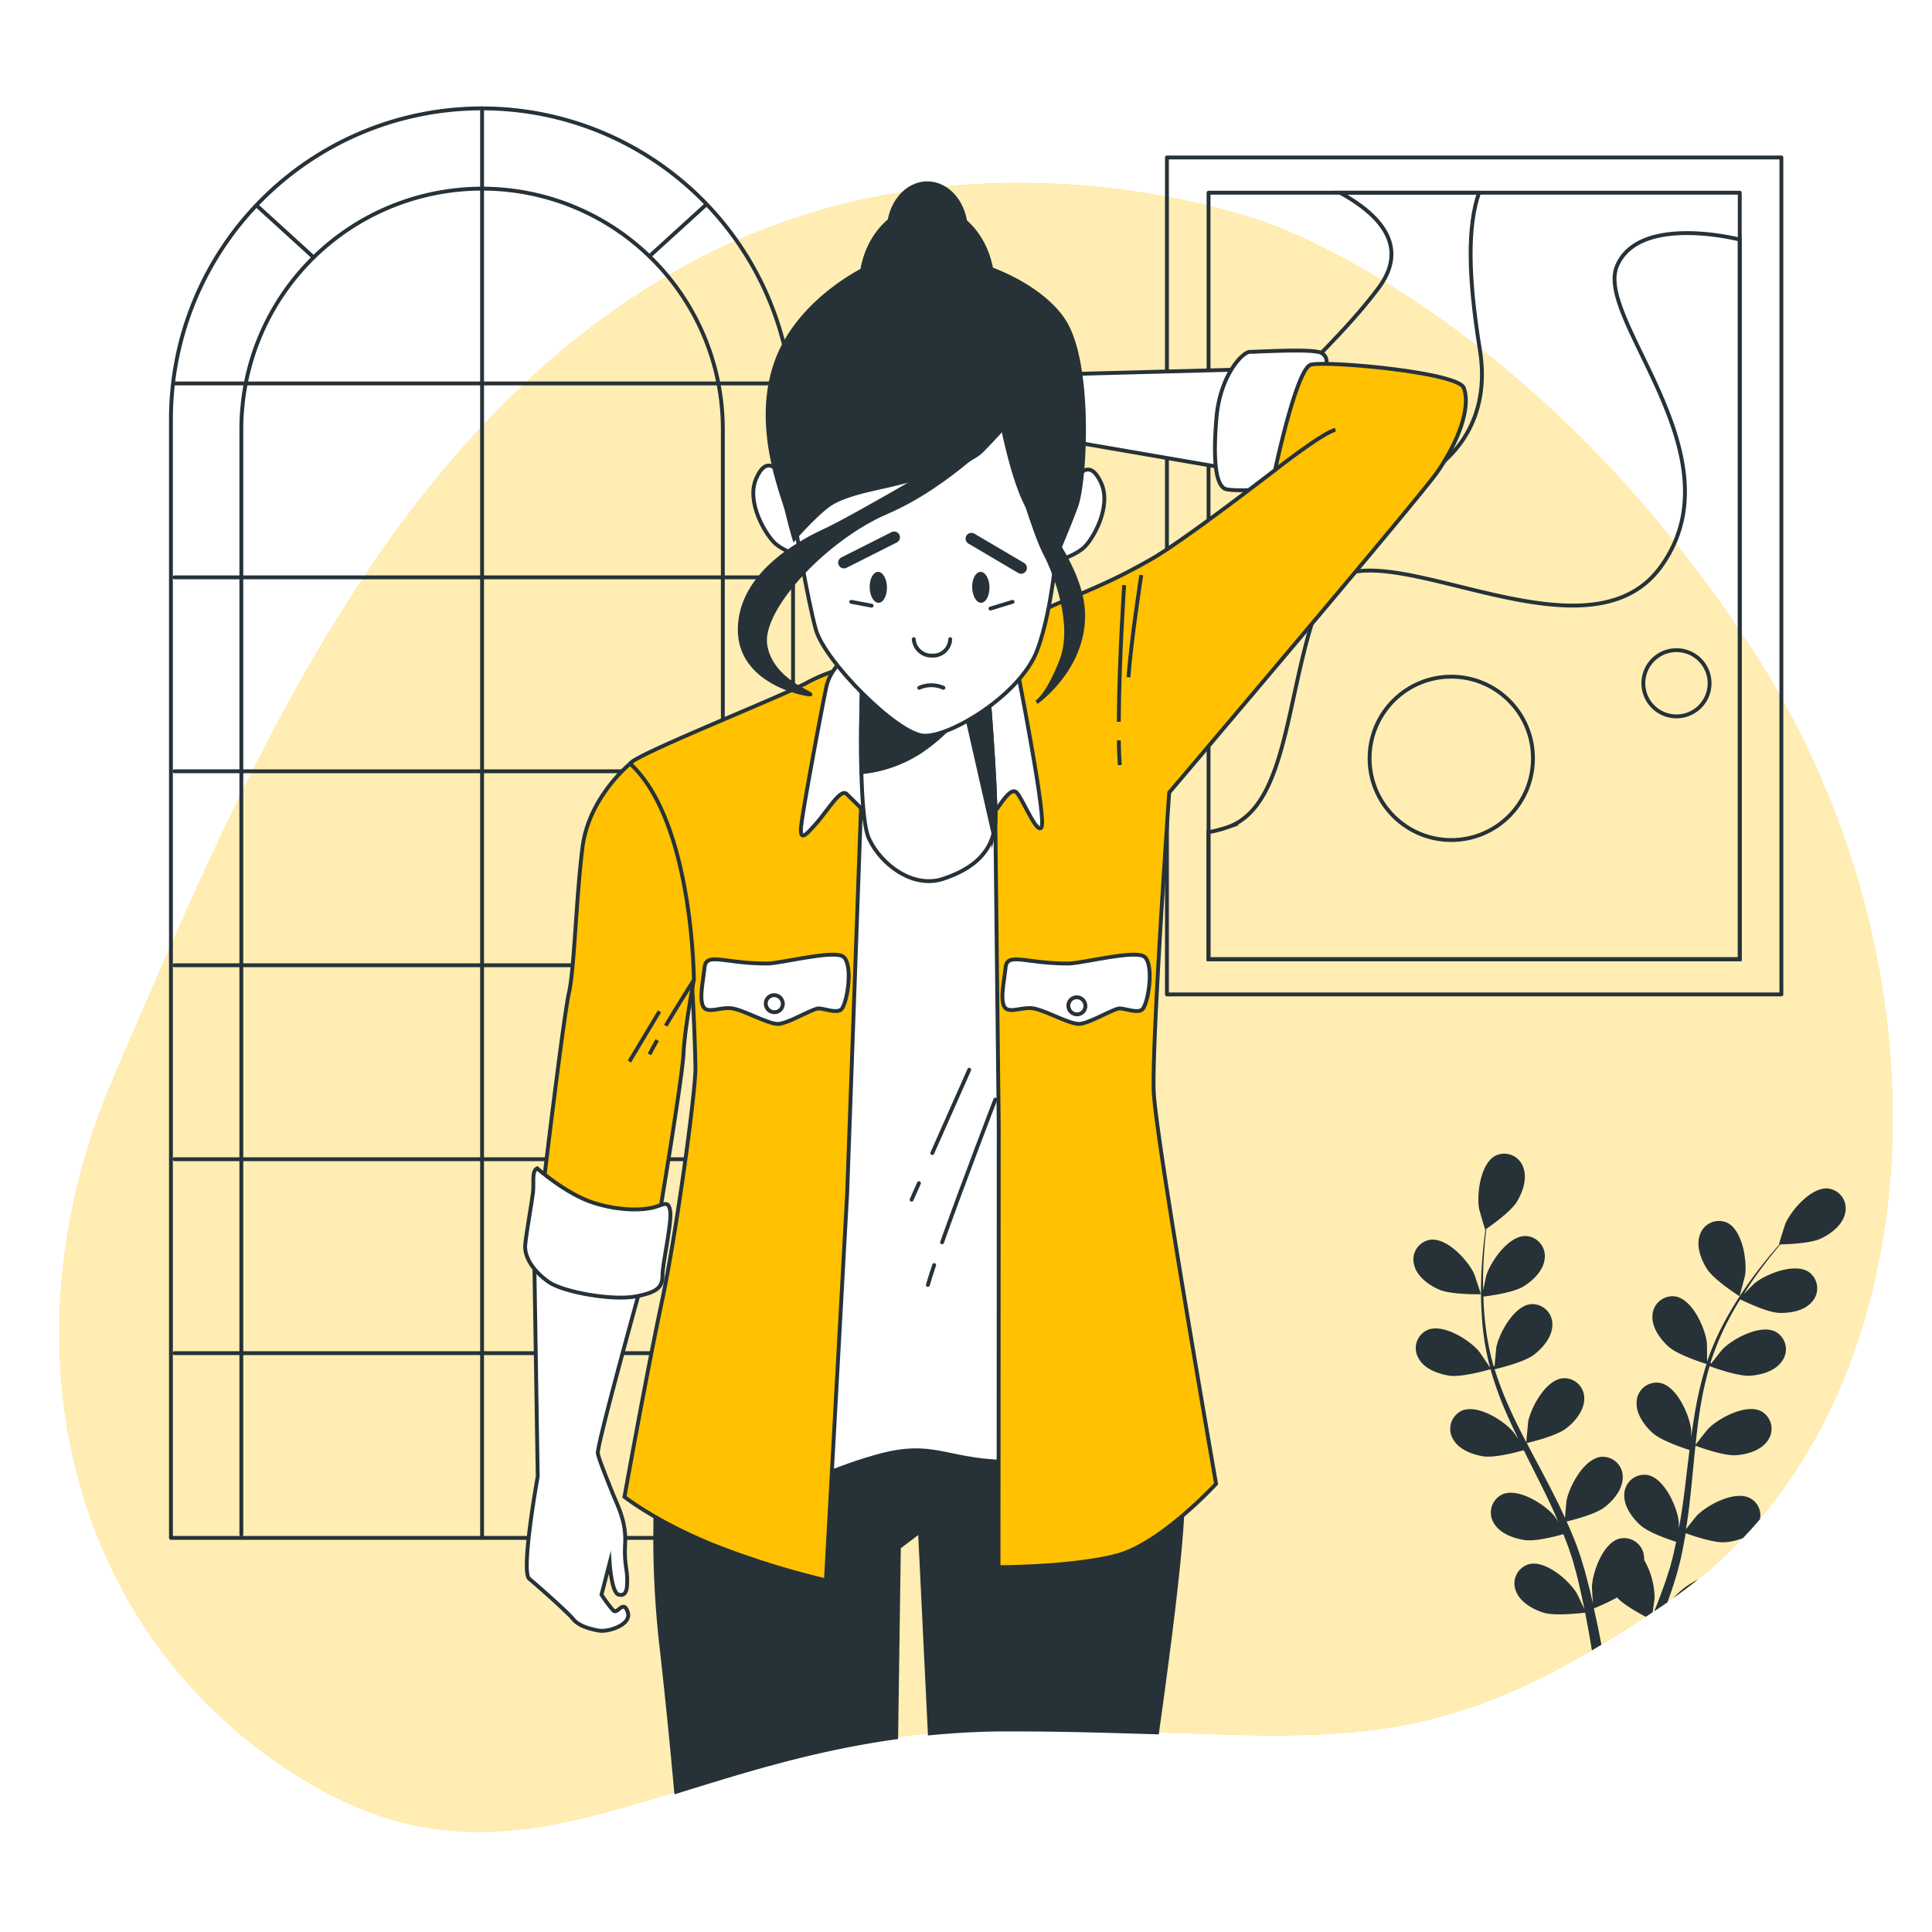 <svg class="animated" id="freepik_stories-feeling-sorry" xmlns="http://www.w3.org/2000/svg" viewBox="0 0 500 500" version="1.1" xmlns:xlink="http://www.w3.org/1999/xlink" xmlns:svgjs="http://svgjs.com/svgjs"><style>svg#freepik_stories-feeling-sorry:not(.animated) .animable {opacity: 0;}svg#freepik_stories-feeling-sorry.animated #freepik--background-simple--inject-99 {animation: 1s 1 forwards cubic-bezier(.36,-0.01,.5,1.38) slideUp;animation-delay: 0s;}svg#freepik_stories-feeling-sorry.animated #freepik--Window--inject-99 {animation: 1s 1 forwards cubic-bezier(.36,-0.01,.5,1.38) slideDown;animation-delay: 0s;}svg#freepik_stories-feeling-sorry.animated #freepik--Picture--inject-99 {animation: 1s 1 forwards cubic-bezier(.36,-0.01,.5,1.38) slideLeft;animation-delay: 0s;}svg#freepik_stories-feeling-sorry.animated #freepik--Plants--inject-99 {animation: 1s 1 forwards cubic-bezier(.36,-0.01,.5,1.38) lightSpeedRight;animation-delay: 0s;}svg#freepik_stories-feeling-sorry.animated #freepik--Character--inject-99 {animation: 1s 1 forwards cubic-bezier(.36,-0.01,.5,1.38) fadeIn;animation-delay: 0s;}svg#freepik_stories-feeling-sorry.animated #freepik--bubble-speech--inject-99 {animation: 1s 1 forwards cubic-bezier(.36,-0.01,.5,1.38) zoomOut;animation-delay: 0s;}            @keyframes slideUp {                0% {                    opacity: 0;                    transform: translateY(30px);                }                100% {                    opacity: 1;                    transform: inherit;                }            }                    @keyframes slideDown {                0% {                    opacity: 0;                    transform: translateY(-30px);                }                100% {                    opacity: 1;                    transform: translateY(0);                }            }                    @keyframes slideLeft {                0% {                    opacity: 0;                    transform: translateX(-30px);                }                100% {                    opacity: 1;                    transform: translateX(0);                }            }                    @keyframes lightSpeedRight {              from {                transform: translate3d(50%, 0, 0) skewX(-20deg);                opacity: 0;              }              60% {                transform: skewX(10deg);                opacity: 1;              }              80% {                transform: skewX(-2deg);              }              to {                opacity: 1;                transform: translate3d(0, 0, 0);              }            }                    @keyframes fadeIn {                0% {                    opacity: 0;                }                100% {                    opacity: 1;                }            }                    @keyframes zoomOut {                0% {                    opacity: 0;                    transform: scale(1.5);                }                100% {                    opacity: 1;                    transform: scale(1);                }            }        .animator-hidden { display: none; }</style><g id="freepik--background-simple--inject-99" style="transform-origin: 252.579px 260.721px 0px;" class="animable"><path d="M328.83,58.06S249.49,26.89,173.61,70.88,61.28,205.38,29.83,277.82,19.63,425.43,79.41,461.1s98.47-13.38,181-13.52,105.06,12.73,172.29-33.76,76.55-160.45,20.22-246.54S328.83,58.06,328.83,58.06Z" style="fill: #FFC100; transform-origin: 252.579px 260.721px 0px;" id="elzo5adz6a7w" class="animable"></path><g id="el0n9y6jmb2eu"><path d="M328.83,58.06S249.49,26.89,173.61,70.88,61.28,205.38,29.83,277.82,19.63,425.43,79.41,461.1s98.47-13.38,181-13.52,105.06,12.73,172.29-33.76,76.55-160.45,20.22-246.54S328.83,58.06,328.83,58.06Z" style="fill: rgb(255, 255, 255); opacity: 0.7; transform-origin: 252.579px 260.721px 0px;" class="animable" id="eli00vu3hhi2"></path></g></g><g id="freepik--Window--inject-99" style="transform-origin: 124.74px 213.025px 0px;" class="animable"><path d="M124.76,28.05h0a80.48,80.48,0,0,1,80.48,80.48V398a0,0,0,0,1,0,0h-161a0,0,0,0,1,0,0V108.53a80.48,80.48,0,0,1,80.48-80.48Z" style="fill: none; stroke: rgb(38, 50, 56); stroke-linecap: round; stroke-linejoin: round; transform-origin: 124.74px 213.025px 0px;" id="eles1z9agwgte" class="animable"></path><path d="M62.46,397.13v-286a62.31,62.31,0,0,1,62.3-62.31h0a62.31,62.31,0,0,1,62.31,62.31v286" style="fill: none; stroke: rgb(38, 50, 56); stroke-linecap: round; stroke-linejoin: round; transform-origin: 124.765px 222.975px 0px;" id="ellkp4fr3zc2j" class="animable"></path><line x1="124.76" y1="28.05" x2="124.76" y2="397.57" style="fill: none; stroke: rgb(38, 50, 56); stroke-linecap: round; stroke-linejoin: round; transform-origin: 124.76px 212.81px 0px;" id="elvnqjs2pw12" class="animable"></line><line x1="45.15" y1="99.23" x2="204.16" y2="99.23" style="fill: none; stroke: rgb(38, 50, 56); stroke-linecap: round; stroke-linejoin: round; transform-origin: 124.655px 99.23px 0px;" id="elp1g7ea3cai" class="animable"></line><line x1="45.15" y1="149.42" x2="204.16" y2="149.42" style="fill: none; stroke: rgb(38, 50, 56); stroke-linecap: round; stroke-linejoin: round; transform-origin: 124.655px 149.42px 0px;" id="elevjbwu6xuhn" class="animable"></line><line x1="45.15" y1="199.61" x2="204.16" y2="199.61" style="fill: none; stroke: rgb(38, 50, 56); stroke-linecap: round; stroke-linejoin: round; transform-origin: 124.655px 199.61px 0px;" id="el2lgo8ra1tq8" class="animable"></line><line x1="45.15" y1="249.81" x2="204.16" y2="249.81" style="fill: none; stroke: rgb(38, 50, 56); stroke-linecap: round; stroke-linejoin: round; transform-origin: 124.655px 249.81px 0px;" id="el6bnl0aijsq8" class="animable"></line><line x1="45.15" y1="300" x2="204.16" y2="300" style="fill: none; stroke: rgb(38, 50, 56); stroke-linecap: round; stroke-linejoin: round; transform-origin: 124.655px 300px 0px;" id="elz3njcg5rzio" class="animable"></line><line x1="45.15" y1="350.19" x2="204.16" y2="350.19" style="fill: none; stroke: rgb(38, 50, 56); stroke-linecap: round; stroke-linejoin: round; transform-origin: 124.655px 350.19px 0px;" id="ellpmox89tlf" class="animable"></line><line x1="66.41" y1="53.17" x2="80.83" y2="66.3" style="fill: none; stroke: rgb(38, 50, 56); stroke-linecap: round; stroke-linejoin: round; transform-origin: 73.62px 59.735px 0px;" id="elnptrkzlknw" class="animable"></line><line x1="182.51" y1="53.17" x2="168.09" y2="66.3" style="fill: none; stroke: rgb(38, 50, 56); stroke-linecap: round; stroke-linejoin: round; transform-origin: 175.3px 59.735px 0px;" id="el0t6korkqnv6m" class="animable"></line></g><g id="freepik--Picture--inject-99" style="transform-origin: 381.51px 149.05px 0px;" class="animable"><rect x="302" y="40.75" width="159.02" height="216.6" style="fill: none; stroke: rgb(38, 50, 56); stroke-linecap: round; stroke-linejoin: round; transform-origin: 381.51px 149.05px 0px;" id="elh1oec4kb2bb" class="animable"></rect><rect x="312.77" y="49.87" width="137.48" height="198.35" style="fill: none; stroke: rgb(38, 50, 56); stroke-linecap: round; stroke-linejoin: round; transform-origin: 381.51px 149.045px 0px;" id="el8kk6t6a65us" class="animable"></rect><path d="M450.25,62c-2.25-.56-26.36-6.17-31.81,6.9-5.71,13.71,32,49.13,11.43,77.7s-78.85-14.85-88,8-8,53.7-24,59.42a34.22,34.22,0,0,1-5.12,1.36v32.9H450.25Z" style="fill: none; stroke: rgb(38, 50, 56); stroke-miterlimit: 10; transform-origin: 381.5px 154.304px 0px;" id="el6d721h0zlnn" class="animable"></path><path d="M346.81,49.87c10.35,5.7,18,13.93,9.93,24.69-17.14,22.86-42.28,36.57-26.28,49.14S388.73,126,383,90.56c-3.16-19.59-3.17-32.18-.23-40.69Z" style="fill: none; stroke: rgb(38, 50, 56); stroke-miterlimit: 10; transform-origin: 354.439px 89.355px 0px;" id="elkzxcxutb3e" class="animable"></path><g id="elfo1thcj1r2"><circle cx="375.59" cy="196.26" r="21.14" style="fill: none; stroke: rgb(38, 50, 56); stroke-miterlimit: 10; transform-origin: 375.59px 196.26px 0px; transform: rotate(-22.81deg);" class="animable" id="elftxmy6348q"></circle></g><path d="M442.44,176.83a8.57,8.57,0,1,1-8.57-8.57A8.57,8.57,0,0,1,442.44,176.83Z" style="fill: none; stroke: rgb(38, 50, 56); stroke-miterlimit: 10; transform-origin: 433.87px 176.83px 0px;" id="ely9o0640h3ya" class="animable"></path><path d="M359,106.56a6.86,6.86,0,1,1-6.85-6.86A6.85,6.85,0,0,1,359,106.56Z" style="fill: none; stroke: rgb(38, 50, 56); stroke-miterlimit: 10; transform-origin: 352.14px 106.56px 0px;" id="elluy0umaqvd" class="animable"></path></g><g id="freepik--Plants--inject-99" style="transform-origin: 421.725px 362.846px 0px;" class="animable"><path d="M433.11,413.52q3.22-2.26,6.28-4.72A20.88,20.88,0,0,0,433.11,413.52Z" style="fill: rgb(38, 50, 56); transform-origin: 436.25px 411.16px 0px;" id="elyculov5cjb" class="animable"></path><path d="M452.86,387.7c-3.9-2-10.87,1.7-13.64,4.45-.18.18-1.94,2.38-2.89,3.61.23-1.48.47-3,.66-4.46.54-4.34.95-8.75,1.38-13.15.13-1.35.27-2.69.42-4,.56.21,7.22,2.69,10.5,2.46,2.91-.21,6.57-1.28,8.25-3.87a5.18,5.18,0,0,0-1.74-7.51c-3.89-2-10.87,1.69-13.64,4.45-.21.21-2.74,3.38-3.35,4.22.31-3,.65-5.9,1.1-8.79a91,91,0,0,1,2.53-11.56c.26.1,7.2,2.72,10.56,2.48,2.91-.2,6.57-1.27,8.25-3.86a5.18,5.18,0,0,0-1.74-7.52c-3.89-2-10.86,1.7-13.64,4.45-.18.18-2.11,2.6-3,3.77l-.22-.12a68,68,0,0,1,4.59-11c1-1.95,2.06-3.76,3.13-5.49,1.25.62,7,3.39,10,3.51s6.67-.54,8.63-2.93a5.19,5.19,0,0,0-.9-7.66c-3.65-2.42-11,.49-14,2.92-.17.14-1.71,1.67-2.81,2.81.49-.78,1-1.59,1.48-2.32,1.83-2.76,3.68-5.17,5.33-7.3.95-1.2,1.83-2.26,2.67-3.25,1.54,0,7.73-.22,10.44-1.49s5.67-3.56,6.31-6.58a5.19,5.19,0,0,0-4.34-6.38c-4.35-.47-9.52,5.5-11.11,9.07-.14.31-1.74,5.38-1.66,5.38h.1c-.83.94-1.7,1.95-2.63,3.07-1.7,2.1-3.61,4.47-5.51,7.2a95.52,95.52,0,0,0-5.71,9.1,67.5,67.5,0,0,0-4.87,11,.57.57,0,0,0,0,.14c0-1.29,0-4.87-.07-5.15-.5-3.88-3.75-11.07-8.06-11.87a5.19,5.19,0,0,0-6,4.87c-.25,3.09,2,6.17,4.16,8.11,2.46,2.2,9.28,4.32,9.82,4.49a93.38,93.38,0,0,0-2.88,11.89c-.42,2.35-.77,4.72-1.08,7.1,0-1.11,0-2.1-.06-2.24-.51-3.88-3.76-11.07-8.06-11.87a5.19,5.19,0,0,0-6,4.88c-.25,3.08,2,6.16,4.16,8.11s8,3.9,9.52,4.39c-.11.91-.23,1.83-.34,2.74-.53,4.4-1,8.78-1.66,13.07-.22,1.51-.49,3-.76,4.47,0-1,0-1.81-.05-1.94-.5-3.88-3.75-11.07-8.06-11.87a5.19,5.19,0,0,0-6,4.88c-.25,3.08,2,6.16,4.16,8.11s7.43,3.71,9.25,4.3c-.32,1.51-.64,3-1,4.47-.28,1-.49,1.95-.82,2.92s-.62,1.93-.93,2.88c-.66,1.8-1.33,3.67-2,5.42-.3.78-.6,1.52-.9,2.27l3.42-2.32c.54-1.53,1.07-3.07,1.62-4.71.29-1,.58-1.92.87-2.9s.51-2,.78-3c.56-2.37,1-4.8,1.43-7.26,1.58.58,7.23,2.54,10.15,2.34a15,15,0,0,0,4.71-1.1c1.5-1.59,3-3.21,4.37-4.88A5,5,0,0,0,452.86,387.7Z" style="fill: rgb(38, 50, 56); transform-origin: 449.01px 362.272px 0px;" id="elldi8sn6lt7" class="animable"></path><path d="M428.21,413.52a20.07,20.07,0,0,0-2.7-9.78,6.29,6.29,0,0,0-.07-1.15,5.18,5.18,0,0,0-6.34-4.39c-4.23,1.12-6.91,8.55-7.11,12.45,0,.23.14,2.75.26,4.33-.22-.92-.41-1.81-.64-2.76-.45-1.87-.94-3.73-1.47-5.72l-.88-2.9c-.27-1-.68-2-1-3-.84-2.29-1.8-4.56-2.81-6.84,1.63-.39,7.43-1.87,9.76-3.65s4.77-4.69,4.75-7.78a5.18,5.18,0,0,0-5.6-5.3c-4.35.47-8.13,7.4-8.92,11.23-.05.24-.31,3.05-.42,4.6-.62-1.36-1.23-2.73-1.91-4.08-1.94-3.92-4-7.83-6.1-11.73-.64-1.2-1.25-2.4-1.88-3.59.59-.14,7.51-1.75,10.12-3.75C407.55,368,410,365.07,410,362a5.18,5.18,0,0,0-5.59-5.31c-4.36.48-8.14,7.41-8.93,11.24,0,.29-.42,4.33-.46,5.37-1.37-2.64-2.72-5.29-3.93-7.94a90.58,90.58,0,0,1-4.28-11c.28-.06,7.51-1.71,10.18-3.76,2.32-1.77,4.78-4.68,4.76-7.77a5.19,5.19,0,0,0-5.6-5.31c-4.35.48-8.13,7.41-8.92,11.24,0,.25-.33,3.33-.43,4.8l-.25,0a65.94,65.94,0,0,1-2.23-11.69c-.24-2.18-.36-4.27-.42-6.31,1.38-.17,7.68-1,10.28-2.58s5.26-4.14,5.58-7.21a5.19,5.19,0,0,0-5-5.89c-4.38,0-8.89,6.47-10.1,10.19-.07.2-.5,2.33-.8,3.89,0-.92-.05-1.87-.05-2.75,0-3.31.22-6.35.43-9,.13-1.52.28-2.9.43-4.19,1.26-.87,6.33-4.44,7.89-7s2.76-6.09,1.62-9a5.19,5.19,0,0,0-7.13-2.94c-3.89,2-4.91,9.85-4.27,13.7.06.34,1.53,5.45,1.59,5.4l.08-.05c-.17,1.24-.34,2.56-.5,4-.26,2.69-.54,5.72-.62,9.05a94,94,0,0,0,.26,10.73,67.6,67.6,0,0,0,2,11.85c0,.05,0,.09,0,.14-.69-1.08-2.71-4.05-2.89-4.26-2.56-2.95-9.24-7.16-13.27-5.45a5.18,5.18,0,0,0-2.3,7.36c1.49,2.71,5,4,7.94,4.47,3.26.48,10.12-1.51,10.67-1.67a90.5,90.5,0,0,0,4.16,11.51c.94,2.18,2,4.35,3,6.51-.63-.91-1.2-1.73-1.29-1.83-2.56-3-9.24-7.17-13.27-5.46a5.18,5.18,0,0,0-2.29,7.36c1.49,2.71,5.05,4.05,7.94,4.47s8.81-1.15,10.36-1.59c.42.83.82,1.66,1.23,2.48,2,4,4,7.9,5.83,11.82.65,1.38,1.24,2.76,1.83,4.15-.55-.81-1-1.5-1.11-1.59-2.56-3-9.24-7.17-13.27-5.46a5.19,5.19,0,0,0-2.3,7.37c1.49,2.7,5,4,7.94,4.46s8.24-1,10.09-1.51c.57,1.44,1.14,2.87,1.62,4.29.31,1,.67,1.89.93,2.89s.54,2,.81,2.91c.45,1.87.92,3.8,1.32,5.63.28,1.28.52,2.5.78,3.73-.64-1.39-1.93-4.07-2.06-4.28-2.08-3.31-8-8.48-12.29-7.4a5.18,5.18,0,0,0-3.39,6.93c1.07,2.9,4.39,4.76,7.18,5.62,3.07.94,9.88.08,10.73,0,.41,2,.79,4,1.11,5.89.24,1.34.45,2.62.65,3.87l2.46-1.46c-.18-.94-.36-1.9-.56-2.89-.4-2.06-.88-4.27-1.39-6.52a55.44,55.44,0,0,0,6-2.82c1.7,1.85,5.42,3.93,7.44,5l1.76-1.18C427.94,415.66,428.2,413.73,428.21,413.52Z" style="fill: rgb(38, 50, 56); transform-origin: 397.306px 362.846px 0px;" id="elvv0057hk8pi" class="animable"></path><path d="M372.45,333.75c3.14,1.37,10.83,1.2,10.83,1.2s-1.65-5-1.79-5.34c-1.69-3.53-7-9.35-11.36-8.76a5.17,5.17,0,0,0-4.16,6.49C366.69,330.35,369.77,332.58,372.45,333.75Z" style="fill: rgb(38, 50, 56); transform-origin: 374.53px 327.883px 0px;" id="el385se4eo5e" class="animable"></path><path d="M439.94,319.54c-1.06,2.91.28,6.47,1.87,8.92,1.86,2.88,8.37,7,8.38,7s1.39-5.11,1.44-5.44c.54-3.87-.7-11.67-4.64-13.58A5.19,5.19,0,0,0,439.94,319.54Z" style="fill: rgb(38, 50, 56); transform-origin: 445.656px 325.723px 0px;" id="eltd7dwxhea78" class="animable"></path></g><g id="freepik--Character--inject-99" style="transform-origin: 257.632px 256.699px 0px;" class="animable"><path d="M325.07,95.53l-48.79,1.29-1,17.11L322.14,122s.12-16,4.43-26.09" style="fill: rgb(255, 255, 255); stroke: rgb(38, 50, 56); stroke-miterlimit: 10; transform-origin: 300.925px 108.765px 0px;" id="elqulo98jnuho" class="animable"></path><path d="M343,94.78A2.5,2.5,0,0,0,341,91.06c-3.37-.75-15.65,0-17.52,0s-7.73,6-8.67,17.14-.1,17.14,2.15,18.26,17.51-.37,17.51-.37,3.14-13.79,6-20.13A24.2,24.2,0,0,0,343,94.78Z" style="fill: rgb(255, 255, 255); stroke: rgb(38, 50, 56); stroke-miterlimit: 10; transform-origin: 328.876px 108.802px 0px;" id="el0pcigsgl6mqm" class="animable"></path><path d="M299.45,448.34c3.14-22.29,6.76-50.38,6.6-60.36-.28-17.47-.78-20.23-.78-20.23H172.38L171.05,371a247.51,247.51,0,0,0-.07,53.34c1.68,14.72,3.08,29.06,4,39.37,16.95-5.24,35.38-11.1,56.95-14.09l.7-49.19,5.46-4.14,2.54,52.3c6.3-.61,12.86-1,19.73-1C275.13,447.56,288,448,299.45,448.34Z" style="fill: rgb(38, 50, 56); stroke: rgb(38, 50, 56); stroke-miterlimit: 10; transform-origin: 237.814px 415.73px 0px;" id="elksp5n77t7qa" class="animable"></path><path d="M204.6,194.86h73.11l8.36,180.25s-10.52,3.68-26.16,3.22-18.48-5.52-33.12-1.38-15.52,7.36-26.13,5.06L190,379.71Z" style="fill: rgb(255, 255, 255); stroke: rgb(38, 50, 56); stroke-miterlimit: 10; transform-origin: 238.035px 288.818px 0px;" id="eldvrh6r1162w" class="animable"></path><path d="M241.76,327.4c-.71,2.13-1.28,3.89-1.62,5.14" style="fill: none; stroke: rgb(38, 50, 56); stroke-linecap: round; stroke-miterlimit: 10; transform-origin: 240.95px 329.97px 0px;" id="elk5q1ypp5yjk" class="animable"></path><path d="M257.58,284.57s-8.51,22.12-13.77,36.94" style="fill: none; stroke: rgb(38, 50, 56); stroke-linecap: round; stroke-miterlimit: 10; transform-origin: 250.695px 303.04px 0px;" id="elkxjnvicqdhp" class="animable"></path><line x1="237.82" y1="306.21" x2="235.93" y2="310.48" style="fill: none; stroke: rgb(38, 50, 56); stroke-linecap: round; stroke-miterlimit: 10; transform-origin: 236.875px 308.345px 0px;" id="els7kso1msb2c" class="animable"></line><line x1="250.84" y1="276.85" x2="241.28" y2="298.41" style="fill: none; stroke: rgb(38, 50, 56); stroke-linecap: round; stroke-miterlimit: 10; transform-origin: 246.06px 287.63px 0px;" id="els7x84vxydf" class="animable"></line><path d="M257.56,209.94l.91,81.24-.05,114.41s19,0,30.51-3S314.72,384,314.72,384s-15.57-89.07-16.13-101.37,4-77.52,4-77.52,65.33-76.94,69.5-83.1c6.55-9.69,8.29-17.52,6.74-21.62s-35.89-7.08-39.6-6S330,121.62,330,121.62s-23.56,18.26-32.06,23.1-13.68,7.08-24.41,11.55a73.91,73.91,0,0,0-19.19,12.3Z" style="fill: #FFC100; stroke: rgb(38, 50, 56); stroke-miterlimit: 10; transform-origin: 316.85px 249.879px 0px;" id="elpdeh48dvaar" class="animable"></path><path d="M289.56,191.61c0,2.34.11,4.51.24,6.4" style="fill: none; stroke: rgb(38, 50, 56); stroke-miterlimit: 10; transform-origin: 289.68px 194.81px 0px;" id="eluccnngxe1z9" class="animable"></path><path d="M290.93,151.43s-1.32,19.72-1.39,35.37" style="fill: none; stroke: rgb(38, 50, 56); stroke-miterlimit: 10; transform-origin: 290.235px 169.115px 0px;" id="elyymkathiu0d" class="animable"></path><path d="M295.36,148.82s-2.71,17.52-3.31,26.46" style="fill: none; stroke: rgb(38, 50, 56); stroke-miterlimit: 10; transform-origin: 293.705px 162.05px 0px;" id="elj7w40qf2od8" class="animable"></path><path d="M330,121.62s12.58-9.86,15.61-10.37" style="fill: none; stroke: rgb(38, 50, 56); stroke-miterlimit: 10; transform-origin: 337.805px 116.435px 0px;" id="elyoyktqt32h" class="animable"></path><path d="M222.87,207.7l-3.62,101L213.75,409a213.06,213.06,0,0,1-29.59-9.32c-14.63-6-22.55-12.3-22.55-12.3s5.82-32.42,9.64-50.31,8.82-54.78,8.73-60.74-.88-31.68-3.33-45.47-13.54-31.31-13.57-33.17,38.49-17.14,45.51-20.87a41.4,41.4,0,0,1,12.6-4.47l1.88.74Z" style="fill: #FFC100; stroke: rgb(38, 50, 56); stroke-miterlimit: 10; transform-origin: 192.34px 290.675px 0px;" id="elr0msfdofpfn" class="animable"></path><path d="M222.24,167.83s-7,3.35-8.41,10.06-6.2,32.42-6.51,36.15,1.15,2.24,4.08-1.12,6.19-8.94,7.71-7.45l7.19,7.08h27.58a8.82,8.82,0,0,0,3.68-2.61c1.46-1.86,4-6.34,5.52-4.85s5.39,11.19,6.47,8.95-4.19-29.81-5.82-38.39S247.49,161.86,222.24,167.83Z" style="fill: rgb(255, 255, 255); stroke: rgb(38, 50, 56); stroke-miterlimit: 10; transform-origin: 238.487px 190.746px 0px;" id="elv9d42bopnwj" class="animable"></path><path d="M223.12,176.4s-1.33,33.91,1.76,40.62,11.39,13,19.17,10.44,13.31-7.09,13.55-15.28S255.54,176,255.54,176Z" style="fill: rgb(255, 255, 255); stroke: rgb(38, 50, 56); stroke-miterlimit: 10; transform-origin: 240.226px 202.022px 0px;" id="ellzn0ttqro3i" class="animable"></path><path d="M257.6,212.18c.24-8.2-2.06-36.15-2.06-36.15l-32.42.37s-.48,12.23-.19,23.45a33.89,33.89,0,0,0,15-5.18,45.34,45.34,0,0,0,11.82-11.34l7.36,32.39A16.33,16.33,0,0,0,257.6,212.18Z" style="fill: rgb(38, 50, 56); stroke: rgb(38, 50, 56); stroke-miterlimit: 10; transform-origin: 240.227px 195.875px 0px;" id="el251oowm7mtu" class="animable"></path><path d="M201.16,121.82s-2.82-4.13-5.48,2.07,2.64,14.82,5.09,16.89,9,4.82,9,1.72-2.68-16.54-4.82-21.36S201.16,121.82,201.16,121.82Z" style="fill: rgb(255, 255, 255); stroke: rgb(38, 50, 56); stroke-miterlimit: 10; transform-origin: 202.361px 131.527px 0px;" id="elqzelx3tx32" class="animable"></path><path d="M279.4,122.86s2.69-4.14,5.55,2.07-2.18,14.81-4.56,16.88-8.88,4.83-8.93,1.72,2.15-16.54,4.14-21.36S279.4,122.86,279.4,122.86Z" style="fill: rgb(255, 255, 255); stroke: rgb(38, 50, 56); stroke-miterlimit: 10; transform-origin: 278.632px 132.56px 0px;" id="eltzstzq5x0q" class="animable"></path><path d="M205.87,136.3s3,18.26,5.24,26.53,21.11,27.23,28,27.57,25-10.68,29.29-22.05,5.39-29.64,5.38-30.67,2.34-25.85-4.34-34.81-34.58-7.58-48.25-.34S200.11,120.79,205.87,136.3Z" style="fill: rgb(255, 255, 255); stroke: rgb(38, 50, 56); stroke-miterlimit: 10; transform-origin: 239.037px 143.513px 0px;" id="elw66d29yxz5k" class="animable"></path><path d="M229.55,152c0,2.19-.94,4-2.18,4s-2.27-1.77-2.3-4,.94-4,2.18-4S229.51,149.79,229.55,152Z" style="fill: rgb(38, 50, 56); transform-origin: 227.31px 152px 0px;" id="elwszm54k4tpg" class="animable"></path><path d="M256.08,152c0,2.19-.94,4-2.17,4s-2.27-1.77-2.31-4,.94-4,2.18-4S256.05,149.79,256.08,152Z" style="fill: rgb(38, 50, 56); transform-origin: 253.839px 152px 0px;" id="eldin5zxo1klj" class="animable"></path><line x1="231.41" y1="139.05" x2="218.42" y2="145.6" style="fill: none; stroke: rgb(38, 50, 56); stroke-linecap: round; stroke-miterlimit: 10; stroke-width: 3px; transform-origin: 224.915px 142.325px 0px;" id="elo9z7udoi1fo" class="animable"></line><line x1="251.4" y1="139.4" x2="264.27" y2="146.98" style="fill: none; stroke: rgb(38, 50, 56); stroke-linecap: round; stroke-miterlimit: 10; stroke-width: 3px; transform-origin: 257.835px 143.19px 0px;" id="el10fintuuqaub" class="animable"></line><path d="M245.91,165.42a4.42,4.42,0,0,1-4.65,4.25,4.59,4.59,0,0,1-4.78-4.25" style="fill: none; stroke: rgb(38, 50, 56); stroke-linecap: round; stroke-miterlimit: 10; transform-origin: 241.195px 167.548px 0px;" id="elqm72e763t5" class="animable"></path><path d="M237.9,178a7.72,7.72,0,0,1,6.25,0" style="fill: none; stroke: rgb(38, 50, 56); stroke-linecap: round; stroke-miterlimit: 10; transform-origin: 241.025px 177.67px 0px;" id="el4kdvfbh2ugh" class="animable"></path><line x1="220.3" y1="155.75" x2="225.57" y2="156.75" style="fill: none; stroke: rgb(38, 50, 56); stroke-linecap: round; stroke-miterlimit: 10; transform-origin: 222.935px 156.25px 0px;" id="el9suordntin" class="animable"></line><line x1="262.05" y1="155.75" x2="256.33" y2="157.5" style="fill: none; stroke: rgb(38, 50, 56); stroke-linecap: round; stroke-miterlimit: 10; transform-origin: 259.19px 156.625px 0px;" id="elyv2m0cpx1ys" class="animable"></line><path d="M224.11,69.44s-17.79,8.28-23.39,24.82,1.92,33.77,3,38.25,1.83,6.89,1.83,6.89,5.08-5.86,8.83-8.62,11.3-4.13,15.77-5.17,19.91-4.82,24-9,5.42-5.86,5.42-5.86,3.38,17.57,7.94,22.74a25.66,25.66,0,0,1,5.68,10.68s3-6.89,5.31-13.09,3.93-34.81-2.47-46.87S242.58,60.49,224.11,69.44Z" style="fill: rgb(38, 50, 56); stroke: rgb(38, 50, 56); stroke-miterlimit: 10; transform-origin: 239.604px 105.223px 0px;" id="elvt3rwsdmaag" class="animable"></path><path d="M259.57,110.8s-13.9,14.81-30,21.71-33,25.15-31.51,34.46,12.95,12.75,11.57,12.75-18.31-3.1-18.18-16.89,14.47-22.05,22-25.5S252.75,115.28,259.57,110.8Z" style="fill: rgb(38, 50, 56); stroke: rgb(38, 50, 56); stroke-miterlimit: 10; transform-origin: 225.51px 145.26px 0px;" id="elyzzqbib8qt" class="animable"></path><path d="M262.83,121.14s4.74,16.54,7.59,22,7.87,18.61,4.23,27.91-6.38,10.68-6.38,10.68,12.27-8.61,12.05-22.74S265.05,130.78,262.83,121.14Z" style="fill: rgb(38, 50, 56); stroke: rgb(38, 50, 56); stroke-miterlimit: 10; transform-origin: 271.576px 151.435px 0px;" id="elr01b29cgl7" class="animable"></path><g id="elihj2fho62rn"><ellipse cx="239.86" cy="73.99" rx="17.05" ry="20.51" style="fill: rgb(38, 50, 56); stroke: rgb(38, 50, 56); stroke-miterlimit: 10; transform-origin: 239.86px 73.99px 0px; transform: rotate(-87.97deg);" class="animable" id="elxce2yt5ve39"></ellipse></g><g id="eloxobc37ojy"><ellipse cx="239.98" cy="59.68" rx="9.99" ry="12.24" style="fill: rgb(38, 50, 56); stroke: rgb(38, 50, 56); stroke-miterlimit: 10; transform-origin: 239.98px 59.68px 0px; transform: rotate(-88.19deg);" class="animable" id="el1nftcsmiw5f"></ellipse></g><path d="M138.27,325.84l.89,56.28s-4.45,24.59-2.19,26.46,9.83,8.57,11.35,10.43,4.51,2.61,6.75,3,8.55-1.49,7.38-4.84-2.6.74-3.73-.38a32.87,32.87,0,0,1-3.05-4.09l2.11-8.2s.49,7.82,2.36,8.2,2.22-1.12,2.17-4.1-.8-3.73-.52-9.32-2-9.69-3.18-12.67-3.49-8.57-3.89-10.44,11.94-46.21,11.94-46.21S158.55,335.16,138.27,325.84Z" style="fill: rgb(255, 255, 255); stroke: rgb(38, 50, 56); stroke-miterlimit: 10; transform-origin: 151.495px 373.95px 0px;" id="el9ttm4y8lj1" class="animable"></path><path d="M163.08,197.64s-10.67,8.57-12.33,21.62-2.11,31.67-3.5,37.64-7,52.92-7,52.92,5.3,5.21,9.8,7.45,14.54.37,16,0a31.7,31.7,0,0,0,4.44-1.86s6.13-36.53,6.41-42.86,2.68-19,2.68-19S179.34,212.55,163.08,197.64Z" style="fill: #FFC100; stroke: rgb(38, 50, 56); stroke-miterlimit: 10; transform-origin: 159.915px 257.997px 0px;" id="el7rowshd8hdm" class="animable"></path><path d="M170.08,269.19c-.82,1.44-1.53,2.71-2,3.68" style="fill: none; stroke: rgb(38, 50, 56); stroke-miterlimit: 10; transform-origin: 169.08px 271.03px 0px;" id="elnfqge1olfnd" class="animable"></path><path d="M179.62,253.54s-3.93,6.21-7.34,11.91" style="fill: none; stroke: rgb(38, 50, 56); stroke-miterlimit: 10; transform-origin: 175.95px 259.495px 0px;" id="el70jd7i9d5vm" class="animable"></path><line x1="170.67" y1="261.74" x2="162.88" y2="274.72" style="fill: none; stroke: rgb(38, 50, 56); stroke-miterlimit: 10; transform-origin: 166.775px 268.23px 0px;" id="elp2fhn0irmgf" class="animable"></line><path d="M139,302.36s7.56,6.71,14.68,8.95,13.07,1.86,15.67,1.12,3.69-1.87,4.11,1.11-2,13.42-2,16.4-1,4.47-7,5.59-18.65-1.12-22.42-3.73-6.43-6.33-6.11-9.69,1.69-10.8,2-13.41S137.54,303.11,139,302.36Z" style="fill: rgb(255, 255, 255); stroke: rgb(38, 50, 56); stroke-miterlimit: 10; transform-origin: 154.706px 319.093px 0px;" id="ellkvr2wp5rte" class="animable"></path><path d="M218.4,247.73a2,2,0,0,0-.29-.22c-2.64-1.65-16.17,1.85-19.6,1.85-11.13,0-15.73-3-16.17,1s-1.39,8.1-.34,10.12,4.55,0,7.59.51,9.17,4,11.7,4,9-4,10.56-4,5.08,1.51,6.08,0C219.5,258.52,220.6,249.84,218.4,247.73Z" style="fill: rgb(255, 255, 255); stroke: rgb(38, 50, 56); stroke-miterlimit: 10; transform-origin: 200.58px 256.029px 0px;" id="eljz0gw9w8y0f" class="animable"></path><path d="M202.59,259.75a2.16,2.16,0,0,1-2.17,2.21,2.25,2.25,0,0,1-2.24-2.21,2.16,2.16,0,0,1,2.17-2.2A2.25,2.25,0,0,1,202.59,259.75Z" style="fill: none; stroke: rgb(38, 50, 56); stroke-linecap: round; stroke-miterlimit: 10; transform-origin: 200.385px 259.755px 0px;" id="elj5fovsl7iwn" class="animable"></path><path d="M296.31,247.73a2,2,0,0,0-.29-.22c-2.65-1.65-16.17,1.85-19.6,1.85-11.13,0-15.73-3-16.17,1s-1.39,8.1-.35,10.12,4.56,0,7.6.51,9.17,4,11.7,4,9-4,10.56-4,5.08,1.51,6.08,0C297.4,258.52,298.51,249.84,296.31,247.73Z" style="fill: rgb(255, 255, 255); stroke: rgb(38, 50, 56); stroke-miterlimit: 10; transform-origin: 278.488px 256.029px 0px;" id="eli4tdutqdj2o" class="animable"></path><path d="M280.9,260.31a2.16,2.16,0,0,1-2.17,2.2,2.25,2.25,0,0,1-2.24-2.2,2.16,2.16,0,0,1,2.17-2.21A2.25,2.25,0,0,1,280.9,260.31Z" style="fill: none; stroke: rgb(38, 50, 56); stroke-linecap: round; stroke-miterlimit: 10; transform-origin: 278.695px 260.305px 0px;" id="elea14k8qafif" class="animable"></path></g><g id="freepik--bubble-speech--inject-99" style="transform-origin: 127.995px 110.255px 0px;" class="animable animator-hidden"><path d="M166.39,86.56H88.65a5.87,5.87,0,0,0-5.87,5.87v24.94a5.86,5.86,0,0,0,5.87,5.86h64.18l16.47,12.2-5.66-12.2h2.75a5.86,5.86,0,0,0,5.87-5.86V92.43A5.87,5.87,0,0,0,166.39,86.56Z" style="fill: rgb(38, 50, 56); stroke: rgb(38, 50, 56); stroke-miterlimit: 10; transform-origin: 127.52px 110.995px 0px;" id="el0wkq9w7u4lv" class="animable"></path><path d="M167.35,85.08H89.61a5.86,5.86,0,0,0-5.87,5.86v24.94a5.86,5.86,0,0,0,5.87,5.86h64.18l15.51,13.69-4.7-13.69h2.75a5.86,5.86,0,0,0,5.86-5.86V90.94A5.86,5.86,0,0,0,167.35,85.08Z" style="fill: rgb(255, 255, 255); stroke: rgb(38, 50, 56); stroke-miterlimit: 10; transform-origin: 128.475px 110.255px 0px;" id="elow2sell4iwf" class="animable"></path><path d="M96.81,94.62v16.65H95V94.62Z" style="fill: rgb(38, 50, 56); transform-origin: 95.905px 102.945px 0px;" id="elya7kmnva76" class="animable"></path><path d="M99.69,99h-.76l.59-2.09h-.69V94.62h1.79v2.12Z" style="fill: rgb(38, 50, 56); transform-origin: 99.725px 96.81px 0px;" id="el5j0qwflgffr" class="animable"></path><path d="M108.65,111.24h-1.78L104.11,98v13.27h-1.62V94.62h2.6l2.73,13.29,2.64-13.29h2.59v16.65h-1.76V97.88Z" style="fill: rgb(38, 50, 56); transform-origin: 107.77px 102.945px 0px;" id="el0zzj4wfk83jm" class="animable"></path><path d="M125.84,98.62v.45h-1.76v-.55c0-1.5-.57-2.37-1.9-2.37s-1.9.87-1.9,2.35c0,3.73,5.58,4.09,5.58,8.77,0,2.52-1.21,4.16-3.75,4.16s-3.74-1.64-3.74-4.16v-1h1.74v1.05c0,1.49.62,2.37,2,2.37s2-.88,2-2.37c0-3.71-5.56-4.07-5.56-8.75,0-2.57,1.18-4.16,3.68-4.16S125.84,96.1,125.84,98.62Z" style="fill: rgb(38, 50, 56); transform-origin: 122.115px 102.92px 0px;" id="el0irhn0jp4qsn" class="animable"></path><path d="M127.34,98.64c0-2.54,1.26-4.18,3.8-4.18S135,96.1,135,98.64v8.61c0,2.52-1.26,4.18-3.83,4.18s-3.8-1.66-3.8-4.18Zm1.83,8.7c0,1.52.64,2.4,2,2.4s2-.88,2-2.4V98.55c0-1.5-.61-2.4-2-2.4s-2,.9-2,2.4Z" style="fill: rgb(38, 50, 56); transform-origin: 131.17px 102.945px 0px;" id="ele2gdxmdjfdf" class="animable"></path><path d="M140.44,94.62c2.61,0,3.7,1.33,3.7,3.81v1.35c0,1.83-.64,3-2.06,3.43,1.52.45,2.09,1.68,2.09,3.47v2.59a4.18,4.18,0,0,0,.33,2h-1.88a4.46,4.46,0,0,1-.31-2v-2.61c0-1.88-.88-2.47-2.42-2.47h-1.31v7.11h-1.85V94.62Zm-.48,7.85c1.47,0,2.35-.48,2.35-2.28v-1.6c0-1.49-.54-2.28-1.92-2.28h-1.81v6.16Z" style="fill: rgb(38, 50, 56); transform-origin: 140.615px 102.96px 0px;" id="elkl5y5u2vh3" class="animable"></path><path d="M149.8,94.62c2.62,0,3.71,1.33,3.71,3.81v1.35c0,1.83-.64,3-2.07,3.43,1.52.45,2.09,1.68,2.09,3.47v2.59a4.18,4.18,0,0,0,.34,2H152a4.33,4.33,0,0,1-.31-2v-2.61c0-1.88-.88-2.47-2.43-2.47H148v7.11h-1.86V94.62Zm-.47,7.85c1.47,0,2.35-.48,2.35-2.28v-1.6c0-1.49-.55-2.28-1.93-2.28H148v6.16Z" style="fill: rgb(38, 50, 56); transform-origin: 150.005px 102.96px 0px;" id="elvjefth38eii" class="animable"></path><path d="M158.17,105.3l-3.52-10.68h1.93l2.59,8.18,2.61-8.18h1.76L160,105.3v6h-1.83Z" style="fill: rgb(38, 50, 56); transform-origin: 159.095px 102.96px 0px;" id="el682nmnly5w" class="animable"></path></g><defs>     <filter id="active" height="200%">         <feMorphology in="SourceAlpha" result="DILATED" operator="dilate" radius="2"></feMorphology>                <feFlood flood-color="#32DFEC" flood-opacity="1" result="PINK"></feFlood>        <feComposite in="PINK" in2="DILATED" operator="in" result="OUTLINE"></feComposite>        <feMerge>            <feMergeNode in="OUTLINE"></feMergeNode>            <feMergeNode in="SourceGraphic"></feMergeNode>        </feMerge>    </filter>    <filter id="hover" height="200%">        <feMorphology in="SourceAlpha" result="DILATED" operator="dilate" radius="2"></feMorphology>                <feFlood flood-color="#ff0000" flood-opacity="0.5" result="PINK"></feFlood>        <feComposite in="PINK" in2="DILATED" operator="in" result="OUTLINE"></feComposite>        <feMerge>            <feMergeNode in="OUTLINE"></feMergeNode>            <feMergeNode in="SourceGraphic"></feMergeNode>        </feMerge>            <feColorMatrix type="matrix" values="0   0   0   0   0                0   1   0   0   0                0   0   0   0   0                0   0   0   1   0 "></feColorMatrix>    </filter></defs></svg>
